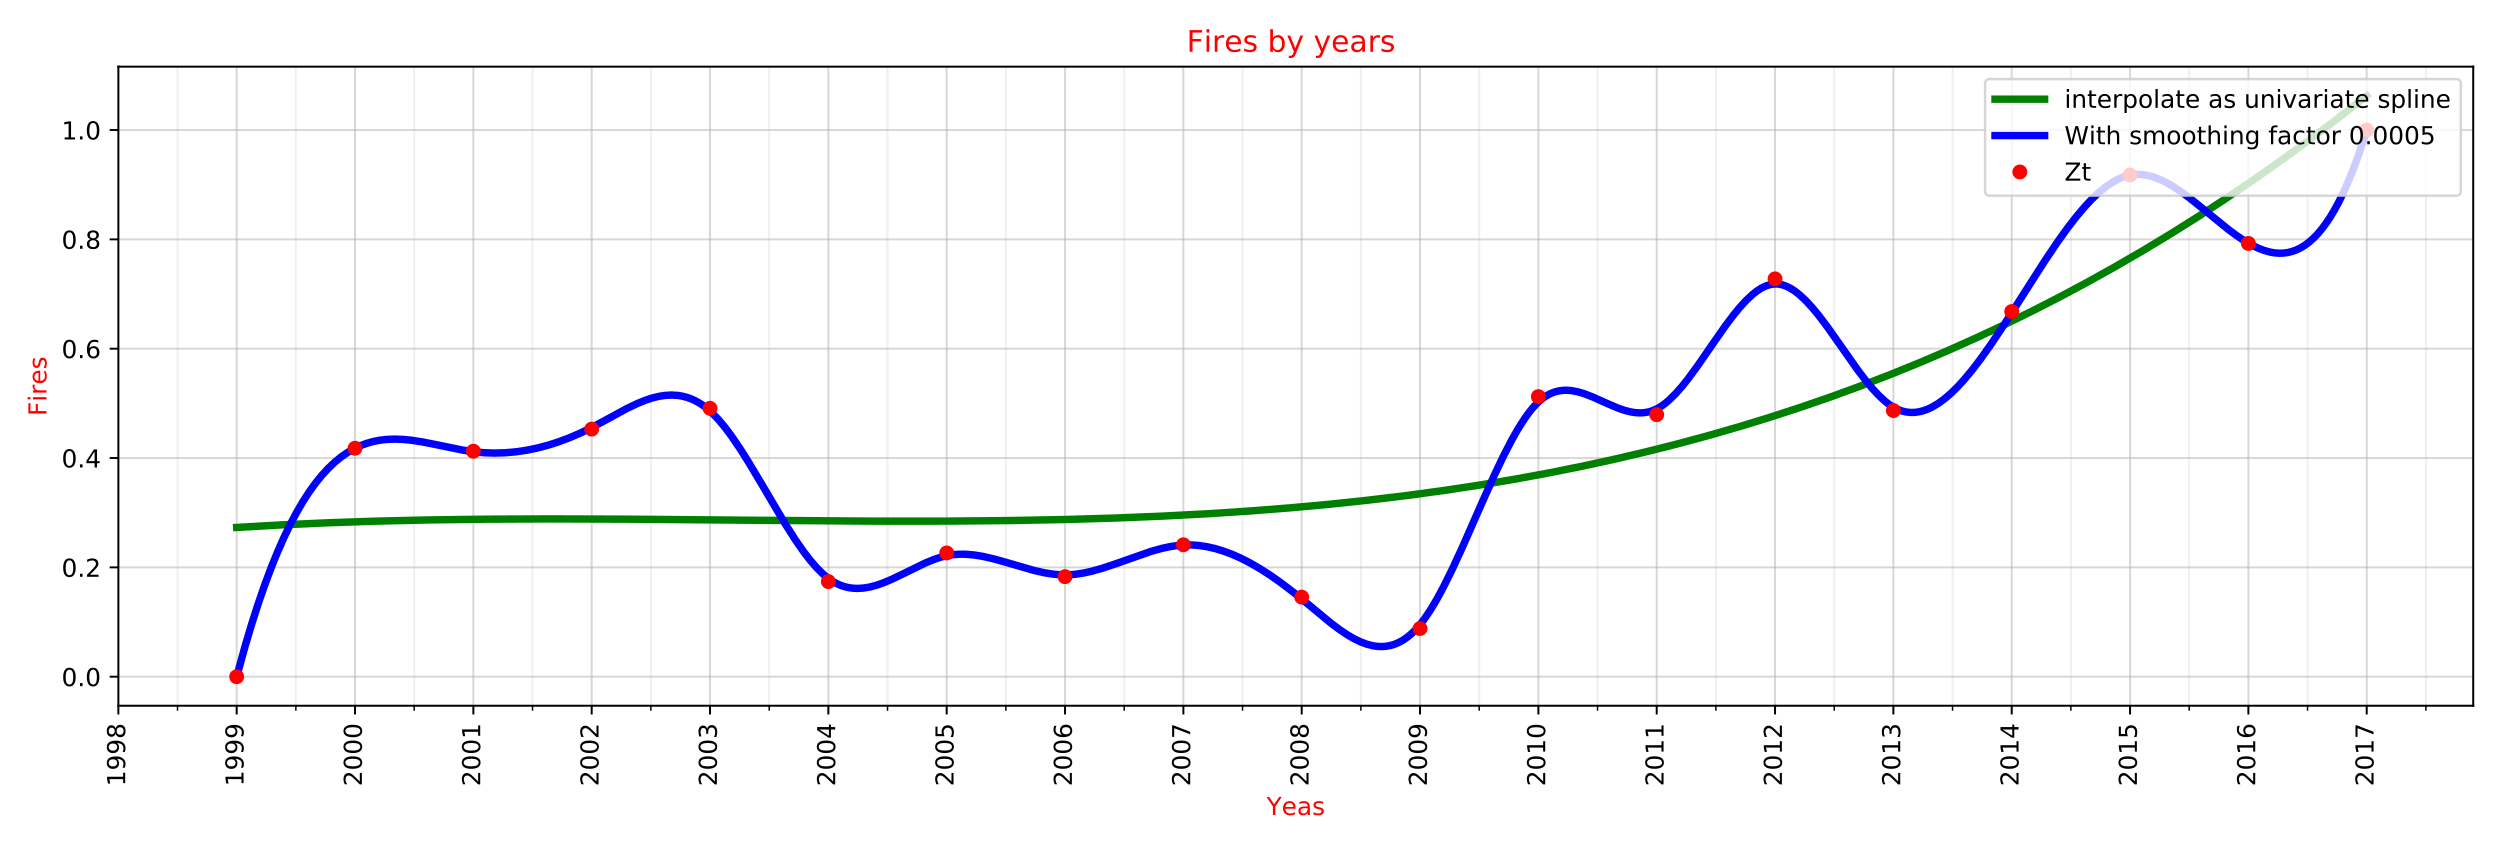 <?xml version="1.0" encoding="utf-8" standalone="no"?>
<!DOCTYPE svg PUBLIC "-//W3C//DTD SVG 1.1//EN"
  "http://www.w3.org/Graphics/SVG/1.1/DTD/svg11.dtd">
<!-- Created with matplotlib (https://matplotlib.org/) -->
<svg height="342pt" version="1.1" viewBox="0 0 1008 342" width="1008pt" xmlns="http://www.w3.org/2000/svg" xmlns:xlink="http://www.w3.org/1999/xlink">
 <defs>
  <style type="text/css">
*{stroke-linecap:butt;stroke-linejoin:round;white-space:pre;}
  </style>
 </defs>
 <g id="figure_1">
  <g id="patch_1">
   <path d="M 0 342 
L 1008 342 
L 1008 0 
L 0 0 
z
" style="fill:#ffffff;"/>
  </g>
  <g id="axes_1">
   <g id="patch_2">
    <path d="M 47.72 284.56 
L 997.2 284.56 
L 997.2 26.88 
L 47.72 26.88 
z
" style="fill:#ffffff;"/>
   </g>
   <g id="matplotlib.axis_1">
    <g id="xtick_1">
     <g id="line2d_1">
      <path clip-path="url(#p68dd4ffa00)" d="M 47.72 284.56 
L 47.72 26.88 
" style="fill:none;stroke:#b0b0b0;stroke-linecap:square;stroke-opacity:0.5;stroke-width:0.8;"/>
     </g>
     <g id="line2d_2">
      <defs>
       <path d="M 0 0 
L 0 3.5 
" id="m04470504ef" style="stroke:#000000;stroke-width:0.8;"/>
      </defs>
      <g>
       <use style="stroke:#000000;stroke-width:0.8;" x="47.72" xlink:href="#m04470504ef" y="284.56"/>
      </g>
     </g>
     <g id="text_1">
      <!-- 1998 -->
      <defs>
       <path d="M 12.406 8.297 
L 28.516 8.297 
L 28.516 63.922 
L 10.984 60.406 
L 10.984 69.391 
L 28.422 72.906 
L 38.281 72.906 
L 38.281 8.297 
L 54.391 8.297 
L 54.391 0 
L 12.406 0 
z
" id="DejaVuSans-49"/>
       <path d="M 10.984 1.516 
L 10.984 10.5 
Q 14.703 8.734 18.5 7.812 
Q 22.312 6.891 25.984 6.891 
Q 35.75 6.891 40.891 13.453 
Q 46.047 20.016 46.781 33.406 
Q 43.953 29.203 39.594 26.953 
Q 35.25 24.703 29.984 24.703 
Q 19.047 24.703 12.672 31.312 
Q 6.297 37.938 6.297 49.422 
Q 6.297 60.641 12.938 67.422 
Q 19.578 74.219 30.609 74.219 
Q 43.266 74.219 49.922 64.516 
Q 56.594 54.828 56.594 36.375 
Q 56.594 19.141 48.406 8.859 
Q 40.234 -1.422 26.422 -1.422 
Q 22.703 -1.422 18.891 -0.688 
Q 15.094 0.047 10.984 1.516 
z
M 30.609 32.422 
Q 37.25 32.422 41.125 36.953 
Q 45.016 41.5 45.016 49.422 
Q 45.016 57.281 41.125 61.844 
Q 37.25 66.406 30.609 66.406 
Q 23.969 66.406 20.094 61.844 
Q 16.219 57.281 16.219 49.422 
Q 16.219 41.5 20.094 36.953 
Q 23.969 32.422 30.609 32.422 
z
" id="DejaVuSans-57"/>
       <path d="M 31.781 34.625 
Q 24.75 34.625 20.719 30.859 
Q 16.703 27.094 16.703 20.516 
Q 16.703 13.922 20.719 10.156 
Q 24.75 6.391 31.781 6.391 
Q 38.812 6.391 42.859 10.172 
Q 46.922 13.969 46.922 20.516 
Q 46.922 27.094 42.891 30.859 
Q 38.875 34.625 31.781 34.625 
z
M 21.922 38.812 
Q 15.578 40.375 12.031 44.719 
Q 8.5 49.078 8.5 55.328 
Q 8.5 64.062 14.719 69.141 
Q 20.953 74.219 31.781 74.219 
Q 42.672 74.219 48.875 69.141 
Q 55.078 64.062 55.078 55.328 
Q 55.078 49.078 51.531 44.719 
Q 48 40.375 41.703 38.812 
Q 48.828 37.156 52.797 32.312 
Q 56.781 27.484 56.781 20.516 
Q 56.781 9.906 50.312 4.234 
Q 43.844 -1.422 31.781 -1.422 
Q 19.734 -1.422 13.25 4.234 
Q 6.781 9.906 6.781 20.516 
Q 6.781 27.484 10.781 32.312 
Q 14.797 37.156 21.922 38.812 
z
M 18.312 54.391 
Q 18.312 48.734 21.844 45.562 
Q 25.391 42.391 31.781 42.391 
Q 38.141 42.391 41.719 45.562 
Q 45.312 48.734 45.312 54.391 
Q 45.312 60.062 41.719 63.234 
Q 38.141 66.406 31.781 66.406 
Q 25.391 66.406 21.844 63.234 
Q 18.312 60.062 18.312 54.391 
z
" id="DejaVuSans-56"/>
      </defs>
      <g transform="translate(50.479 317.01)rotate(-90)scale(0.1 -0.1)">
       <use xlink:href="#DejaVuSans-49"/>
       <use x="63.623" xlink:href="#DejaVuSans-57"/>
       <use x="127.246" xlink:href="#DejaVuSans-57"/>
       <use x="190.869" xlink:href="#DejaVuSans-56"/>
      </g>
     </g>
    </g>
    <g id="xtick_2">
     <g id="line2d_3">
      <path clip-path="url(#p68dd4ffa00)" d="M 95.433 284.56 
L 95.433 26.88 
" style="fill:none;stroke:#b0b0b0;stroke-linecap:square;stroke-opacity:0.5;stroke-width:0.8;"/>
     </g>
     <g id="line2d_4">
      <g>
       <use style="stroke:#000000;stroke-width:0.8;" x="95.433" xlink:href="#m04470504ef" y="284.56"/>
      </g>
     </g>
     <g id="text_2">
      <!-- 1999 -->
      <g transform="translate(98.192 317.01)rotate(-90)scale(0.1 -0.1)">
       <use xlink:href="#DejaVuSans-49"/>
       <use x="63.623" xlink:href="#DejaVuSans-57"/>
       <use x="127.246" xlink:href="#DejaVuSans-57"/>
       <use x="190.869" xlink:href="#DejaVuSans-57"/>
      </g>
     </g>
    </g>
    <g id="xtick_3">
     <g id="line2d_5">
      <path clip-path="url(#p68dd4ffa00)" d="M 143.145 284.56 
L 143.145 26.88 
" style="fill:none;stroke:#b0b0b0;stroke-linecap:square;stroke-opacity:0.5;stroke-width:0.8;"/>
     </g>
     <g id="line2d_6">
      <g>
       <use style="stroke:#000000;stroke-width:0.8;" x="143.145" xlink:href="#m04470504ef" y="284.56"/>
      </g>
     </g>
     <g id="text_3">
      <!-- 2000 -->
      <defs>
       <path d="M 19.188 8.297 
L 53.609 8.297 
L 53.609 0 
L 7.328 0 
L 7.328 8.297 
Q 12.938 14.109 22.625 23.891 
Q 32.328 33.688 34.812 36.531 
Q 39.547 41.844 41.422 45.531 
Q 43.312 49.219 43.312 52.781 
Q 43.312 58.594 39.234 62.25 
Q 35.156 65.922 28.609 65.922 
Q 23.969 65.922 18.812 64.312 
Q 13.672 62.703 7.812 59.422 
L 7.812 69.391 
Q 13.766 71.781 18.938 73 
Q 24.125 74.219 28.422 74.219 
Q 39.75 74.219 46.484 68.547 
Q 53.219 62.891 53.219 53.422 
Q 53.219 48.922 51.531 44.891 
Q 49.859 40.875 45.406 35.406 
Q 44.188 33.984 37.641 27.219 
Q 31.109 20.453 19.188 8.297 
z
" id="DejaVuSans-50"/>
       <path d="M 31.781 66.406 
Q 24.172 66.406 20.328 58.906 
Q 16.5 51.422 16.5 36.375 
Q 16.5 21.391 20.328 13.891 
Q 24.172 6.391 31.781 6.391 
Q 39.453 6.391 43.281 13.891 
Q 47.125 21.391 47.125 36.375 
Q 47.125 51.422 43.281 58.906 
Q 39.453 66.406 31.781 66.406 
z
M 31.781 74.219 
Q 44.047 74.219 50.516 64.516 
Q 56.984 54.828 56.984 36.375 
Q 56.984 17.969 50.516 8.266 
Q 44.047 -1.422 31.781 -1.422 
Q 19.531 -1.422 13.062 8.266 
Q 6.594 17.969 6.594 36.375 
Q 6.594 54.828 13.062 64.516 
Q 19.531 74.219 31.781 74.219 
z
" id="DejaVuSans-48"/>
      </defs>
      <g transform="translate(145.905 317.01)rotate(-90)scale(0.1 -0.1)">
       <use xlink:href="#DejaVuSans-50"/>
       <use x="63.623" xlink:href="#DejaVuSans-48"/>
       <use x="127.246" xlink:href="#DejaVuSans-48"/>
       <use x="190.869" xlink:href="#DejaVuSans-48"/>
      </g>
     </g>
    </g>
    <g id="xtick_4">
     <g id="line2d_7">
      <path clip-path="url(#p68dd4ffa00)" d="M 190.858 284.56 
L 190.858 26.88 
" style="fill:none;stroke:#b0b0b0;stroke-linecap:square;stroke-opacity:0.5;stroke-width:0.8;"/>
     </g>
     <g id="line2d_8">
      <g>
       <use style="stroke:#000000;stroke-width:0.8;" x="190.858" xlink:href="#m04470504ef" y="284.56"/>
      </g>
     </g>
     <g id="text_4">
      <!-- 2001 -->
      <g transform="translate(193.617 317.01)rotate(-90)scale(0.1 -0.1)">
       <use xlink:href="#DejaVuSans-50"/>
       <use x="63.623" xlink:href="#DejaVuSans-48"/>
       <use x="127.246" xlink:href="#DejaVuSans-48"/>
       <use x="190.869" xlink:href="#DejaVuSans-49"/>
      </g>
     </g>
    </g>
    <g id="xtick_5">
     <g id="line2d_9">
      <path clip-path="url(#p68dd4ffa00)" d="M 238.57 284.56 
L 238.57 26.88 
" style="fill:none;stroke:#b0b0b0;stroke-linecap:square;stroke-opacity:0.5;stroke-width:0.8;"/>
     </g>
     <g id="line2d_10">
      <g>
       <use style="stroke:#000000;stroke-width:0.8;" x="238.57" xlink:href="#m04470504ef" y="284.56"/>
      </g>
     </g>
     <g id="text_5">
      <!-- 2002 -->
      <g transform="translate(241.33 317.01)rotate(-90)scale(0.1 -0.1)">
       <use xlink:href="#DejaVuSans-50"/>
       <use x="63.623" xlink:href="#DejaVuSans-48"/>
       <use x="127.246" xlink:href="#DejaVuSans-48"/>
       <use x="190.869" xlink:href="#DejaVuSans-50"/>
      </g>
     </g>
    </g>
    <g id="xtick_6">
     <g id="line2d_11">
      <path clip-path="url(#p68dd4ffa00)" d="M 286.283 284.56 
L 286.283 26.88 
" style="fill:none;stroke:#b0b0b0;stroke-linecap:square;stroke-opacity:0.5;stroke-width:0.8;"/>
     </g>
     <g id="line2d_12">
      <g>
       <use style="stroke:#000000;stroke-width:0.8;" x="286.283" xlink:href="#m04470504ef" y="284.56"/>
      </g>
     </g>
     <g id="text_6">
      <!-- 2003 -->
      <defs>
       <path d="M 40.578 39.312 
Q 47.656 37.797 51.625 33 
Q 55.609 28.219 55.609 21.188 
Q 55.609 10.406 48.188 4.484 
Q 40.766 -1.422 27.094 -1.422 
Q 22.516 -1.422 17.656 -0.516 
Q 12.797 0.391 7.625 2.203 
L 7.625 11.719 
Q 11.719 9.328 16.594 8.109 
Q 21.484 6.891 26.812 6.891 
Q 36.078 6.891 40.938 10.547 
Q 45.797 14.203 45.797 21.188 
Q 45.797 27.641 41.281 31.266 
Q 36.766 34.906 28.719 34.906 
L 20.219 34.906 
L 20.219 43.016 
L 29.109 43.016 
Q 36.375 43.016 40.234 45.922 
Q 44.094 48.828 44.094 54.297 
Q 44.094 59.906 40.109 62.906 
Q 36.141 65.922 28.719 65.922 
Q 24.656 65.922 20.016 65.031 
Q 15.375 64.156 9.812 62.312 
L 9.812 71.094 
Q 15.438 72.656 20.344 73.438 
Q 25.25 74.219 29.594 74.219 
Q 40.828 74.219 47.359 69.109 
Q 53.906 64.016 53.906 55.328 
Q 53.906 49.266 50.438 45.094 
Q 46.969 40.922 40.578 39.312 
z
" id="DejaVuSans-51"/>
      </defs>
      <g transform="translate(289.042 317.01)rotate(-90)scale(0.1 -0.1)">
       <use xlink:href="#DejaVuSans-50"/>
       <use x="63.623" xlink:href="#DejaVuSans-48"/>
       <use x="127.246" xlink:href="#DejaVuSans-48"/>
       <use x="190.869" xlink:href="#DejaVuSans-51"/>
      </g>
     </g>
    </g>
    <g id="xtick_7">
     <g id="line2d_13">
      <path clip-path="url(#p68dd4ffa00)" d="M 333.995 284.56 
L 333.995 26.88 
" style="fill:none;stroke:#b0b0b0;stroke-linecap:square;stroke-opacity:0.5;stroke-width:0.8;"/>
     </g>
     <g id="line2d_14">
      <g>
       <use style="stroke:#000000;stroke-width:0.8;" x="333.995" xlink:href="#m04470504ef" y="284.56"/>
      </g>
     </g>
     <g id="text_7">
      <!-- 2004 -->
      <defs>
       <path d="M 37.797 64.312 
L 12.891 25.391 
L 37.797 25.391 
z
M 35.203 72.906 
L 47.609 72.906 
L 47.609 25.391 
L 58.016 25.391 
L 58.016 17.188 
L 47.609 17.188 
L 47.609 0 
L 37.797 0 
L 37.797 17.188 
L 4.891 17.188 
L 4.891 26.703 
z
" id="DejaVuSans-52"/>
      </defs>
      <g transform="translate(336.755 317.01)rotate(-90)scale(0.1 -0.1)">
       <use xlink:href="#DejaVuSans-50"/>
       <use x="63.623" xlink:href="#DejaVuSans-48"/>
       <use x="127.246" xlink:href="#DejaVuSans-48"/>
       <use x="190.869" xlink:href="#DejaVuSans-52"/>
      </g>
     </g>
    </g>
    <g id="xtick_8">
     <g id="line2d_15">
      <path clip-path="url(#p68dd4ffa00)" d="M 381.708 284.56 
L 381.708 26.88 
" style="fill:none;stroke:#b0b0b0;stroke-linecap:square;stroke-opacity:0.5;stroke-width:0.8;"/>
     </g>
     <g id="line2d_16">
      <g>
       <use style="stroke:#000000;stroke-width:0.8;" x="381.708" xlink:href="#m04470504ef" y="284.56"/>
      </g>
     </g>
     <g id="text_8">
      <!-- 2005 -->
      <defs>
       <path d="M 10.797 72.906 
L 49.516 72.906 
L 49.516 64.594 
L 19.828 64.594 
L 19.828 46.734 
Q 21.969 47.469 24.109 47.828 
Q 26.266 48.188 28.422 48.188 
Q 40.625 48.188 47.75 41.5 
Q 54.891 34.812 54.891 23.391 
Q 54.891 11.625 47.562 5.094 
Q 40.234 -1.422 26.906 -1.422 
Q 22.312 -1.422 17.547 -0.641 
Q 12.797 0.141 7.719 1.703 
L 7.719 11.625 
Q 12.109 9.234 16.797 8.062 
Q 21.484 6.891 26.703 6.891 
Q 35.156 6.891 40.078 11.328 
Q 45.016 15.766 45.016 23.391 
Q 45.016 31 40.078 35.438 
Q 35.156 39.891 26.703 39.891 
Q 22.75 39.891 18.812 39.016 
Q 14.891 38.141 10.797 36.281 
z
" id="DejaVuSans-53"/>
      </defs>
      <g transform="translate(384.467 317.01)rotate(-90)scale(0.1 -0.1)">
       <use xlink:href="#DejaVuSans-50"/>
       <use x="63.623" xlink:href="#DejaVuSans-48"/>
       <use x="127.246" xlink:href="#DejaVuSans-48"/>
       <use x="190.869" xlink:href="#DejaVuSans-53"/>
      </g>
     </g>
    </g>
    <g id="xtick_9">
     <g id="line2d_17">
      <path clip-path="url(#p68dd4ffa00)" d="M 429.421 284.56 
L 429.421 26.88 
" style="fill:none;stroke:#b0b0b0;stroke-linecap:square;stroke-opacity:0.5;stroke-width:0.8;"/>
     </g>
     <g id="line2d_18">
      <g>
       <use style="stroke:#000000;stroke-width:0.8;" x="429.421" xlink:href="#m04470504ef" y="284.56"/>
      </g>
     </g>
     <g id="text_9">
      <!-- 2006 -->
      <defs>
       <path d="M 33.016 40.375 
Q 26.375 40.375 22.484 35.828 
Q 18.609 31.297 18.609 23.391 
Q 18.609 15.531 22.484 10.953 
Q 26.375 6.391 33.016 6.391 
Q 39.656 6.391 43.531 10.953 
Q 47.406 15.531 47.406 23.391 
Q 47.406 31.297 43.531 35.828 
Q 39.656 40.375 33.016 40.375 
z
M 52.594 71.297 
L 52.594 62.312 
Q 48.875 64.062 45.094 64.984 
Q 41.312 65.922 37.594 65.922 
Q 27.828 65.922 22.672 59.328 
Q 17.531 52.734 16.797 39.406 
Q 19.672 43.656 24.016 45.922 
Q 28.375 48.188 33.594 48.188 
Q 44.578 48.188 50.953 41.516 
Q 57.328 34.859 57.328 23.391 
Q 57.328 12.156 50.688 5.359 
Q 44.047 -1.422 33.016 -1.422 
Q 20.359 -1.422 13.672 8.266 
Q 6.984 17.969 6.984 36.375 
Q 6.984 53.656 15.188 63.938 
Q 23.391 74.219 37.203 74.219 
Q 40.922 74.219 44.703 73.484 
Q 48.484 72.75 52.594 71.297 
z
" id="DejaVuSans-54"/>
      </defs>
      <g transform="translate(432.18 317.01)rotate(-90)scale(0.1 -0.1)">
       <use xlink:href="#DejaVuSans-50"/>
       <use x="63.623" xlink:href="#DejaVuSans-48"/>
       <use x="127.246" xlink:href="#DejaVuSans-48"/>
       <use x="190.869" xlink:href="#DejaVuSans-54"/>
      </g>
     </g>
    </g>
    <g id="xtick_10">
     <g id="line2d_19">
      <path clip-path="url(#p68dd4ffa00)" d="M 477.133 284.56 
L 477.133 26.88 
" style="fill:none;stroke:#b0b0b0;stroke-linecap:square;stroke-opacity:0.5;stroke-width:0.8;"/>
     </g>
     <g id="line2d_20">
      <g>
       <use style="stroke:#000000;stroke-width:0.8;" x="477.133" xlink:href="#m04470504ef" y="284.56"/>
      </g>
     </g>
     <g id="text_10">
      <!-- 2007 -->
      <defs>
       <path d="M 8.203 72.906 
L 55.078 72.906 
L 55.078 68.703 
L 28.609 0 
L 18.312 0 
L 43.219 64.594 
L 8.203 64.594 
z
" id="DejaVuSans-55"/>
      </defs>
      <g transform="translate(479.892 317.01)rotate(-90)scale(0.1 -0.1)">
       <use xlink:href="#DejaVuSans-50"/>
       <use x="63.623" xlink:href="#DejaVuSans-48"/>
       <use x="127.246" xlink:href="#DejaVuSans-48"/>
       <use x="190.869" xlink:href="#DejaVuSans-55"/>
      </g>
     </g>
    </g>
    <g id="xtick_11">
     <g id="line2d_21">
      <path clip-path="url(#p68dd4ffa00)" d="M 524.846 284.56 
L 524.846 26.88 
" style="fill:none;stroke:#b0b0b0;stroke-linecap:square;stroke-opacity:0.5;stroke-width:0.8;"/>
     </g>
     <g id="line2d_22">
      <g>
       <use style="stroke:#000000;stroke-width:0.8;" x="524.846" xlink:href="#m04470504ef" y="284.56"/>
      </g>
     </g>
     <g id="text_11">
      <!-- 2008 -->
      <g transform="translate(527.605 317.01)rotate(-90)scale(0.1 -0.1)">
       <use xlink:href="#DejaVuSans-50"/>
       <use x="63.623" xlink:href="#DejaVuSans-48"/>
       <use x="127.246" xlink:href="#DejaVuSans-48"/>
       <use x="190.869" xlink:href="#DejaVuSans-56"/>
      </g>
     </g>
    </g>
    <g id="xtick_12">
     <g id="line2d_23">
      <path clip-path="url(#p68dd4ffa00)" d="M 572.558 284.56 
L 572.558 26.88 
" style="fill:none;stroke:#b0b0b0;stroke-linecap:square;stroke-opacity:0.5;stroke-width:0.8;"/>
     </g>
     <g id="line2d_24">
      <g>
       <use style="stroke:#000000;stroke-width:0.8;" x="572.558" xlink:href="#m04470504ef" y="284.56"/>
      </g>
     </g>
     <g id="text_12">
      <!-- 2009 -->
      <g transform="translate(575.318 317.01)rotate(-90)scale(0.1 -0.1)">
       <use xlink:href="#DejaVuSans-50"/>
       <use x="63.623" xlink:href="#DejaVuSans-48"/>
       <use x="127.246" xlink:href="#DejaVuSans-48"/>
       <use x="190.869" xlink:href="#DejaVuSans-57"/>
      </g>
     </g>
    </g>
    <g id="xtick_13">
     <g id="line2d_25">
      <path clip-path="url(#p68dd4ffa00)" d="M 620.271 284.56 
L 620.271 26.88 
" style="fill:none;stroke:#b0b0b0;stroke-linecap:square;stroke-opacity:0.5;stroke-width:0.8;"/>
     </g>
     <g id="line2d_26">
      <g>
       <use style="stroke:#000000;stroke-width:0.8;" x="620.271" xlink:href="#m04470504ef" y="284.56"/>
      </g>
     </g>
     <g id="text_13">
      <!-- 2010 -->
      <g transform="translate(623.03 317.01)rotate(-90)scale(0.1 -0.1)">
       <use xlink:href="#DejaVuSans-50"/>
       <use x="63.623" xlink:href="#DejaVuSans-48"/>
       <use x="127.246" xlink:href="#DejaVuSans-49"/>
       <use x="190.869" xlink:href="#DejaVuSans-48"/>
      </g>
     </g>
    </g>
    <g id="xtick_14">
     <g id="line2d_27">
      <path clip-path="url(#p68dd4ffa00)" d="M 667.983 284.56 
L 667.983 26.88 
" style="fill:none;stroke:#b0b0b0;stroke-linecap:square;stroke-opacity:0.5;stroke-width:0.8;"/>
     </g>
     <g id="line2d_28">
      <g>
       <use style="stroke:#000000;stroke-width:0.8;" x="667.983" xlink:href="#m04470504ef" y="284.56"/>
      </g>
     </g>
     <g id="text_14">
      <!-- 2011 -->
      <g transform="translate(670.743 317.01)rotate(-90)scale(0.1 -0.1)">
       <use xlink:href="#DejaVuSans-50"/>
       <use x="63.623" xlink:href="#DejaVuSans-48"/>
       <use x="127.246" xlink:href="#DejaVuSans-49"/>
       <use x="190.869" xlink:href="#DejaVuSans-49"/>
      </g>
     </g>
    </g>
    <g id="xtick_15">
     <g id="line2d_29">
      <path clip-path="url(#p68dd4ffa00)" d="M 715.696 284.56 
L 715.696 26.88 
" style="fill:none;stroke:#b0b0b0;stroke-linecap:square;stroke-opacity:0.5;stroke-width:0.8;"/>
     </g>
     <g id="line2d_30">
      <g>
       <use style="stroke:#000000;stroke-width:0.8;" x="715.696" xlink:href="#m04470504ef" y="284.56"/>
      </g>
     </g>
     <g id="text_15">
      <!-- 2012 -->
      <g transform="translate(718.455 317.01)rotate(-90)scale(0.1 -0.1)">
       <use xlink:href="#DejaVuSans-50"/>
       <use x="63.623" xlink:href="#DejaVuSans-48"/>
       <use x="127.246" xlink:href="#DejaVuSans-49"/>
       <use x="190.869" xlink:href="#DejaVuSans-50"/>
      </g>
     </g>
    </g>
    <g id="xtick_16">
     <g id="line2d_31">
      <path clip-path="url(#p68dd4ffa00)" d="M 763.408 284.56 
L 763.408 26.88 
" style="fill:none;stroke:#b0b0b0;stroke-linecap:square;stroke-opacity:0.5;stroke-width:0.8;"/>
     </g>
     <g id="line2d_32">
      <g>
       <use style="stroke:#000000;stroke-width:0.8;" x="763.408" xlink:href="#m04470504ef" y="284.56"/>
      </g>
     </g>
     <g id="text_16">
      <!-- 2013 -->
      <g transform="translate(766.168 317.01)rotate(-90)scale(0.1 -0.1)">
       <use xlink:href="#DejaVuSans-50"/>
       <use x="63.623" xlink:href="#DejaVuSans-48"/>
       <use x="127.246" xlink:href="#DejaVuSans-49"/>
       <use x="190.869" xlink:href="#DejaVuSans-51"/>
      </g>
     </g>
    </g>
    <g id="xtick_17">
     <g id="line2d_33">
      <path clip-path="url(#p68dd4ffa00)" d="M 811.121 284.56 
L 811.121 26.88 
" style="fill:none;stroke:#b0b0b0;stroke-linecap:square;stroke-opacity:0.5;stroke-width:0.8;"/>
     </g>
     <g id="line2d_34">
      <g>
       <use style="stroke:#000000;stroke-width:0.8;" x="811.121" xlink:href="#m04470504ef" y="284.56"/>
      </g>
     </g>
     <g id="text_17">
      <!-- 2014 -->
      <g transform="translate(813.88 317.01)rotate(-90)scale(0.1 -0.1)">
       <use xlink:href="#DejaVuSans-50"/>
       <use x="63.623" xlink:href="#DejaVuSans-48"/>
       <use x="127.246" xlink:href="#DejaVuSans-49"/>
       <use x="190.869" xlink:href="#DejaVuSans-52"/>
      </g>
     </g>
    </g>
    <g id="xtick_18">
     <g id="line2d_35">
      <path clip-path="url(#p68dd4ffa00)" d="M 858.834 284.56 
L 858.834 26.88 
" style="fill:none;stroke:#b0b0b0;stroke-linecap:square;stroke-opacity:0.5;stroke-width:0.8;"/>
     </g>
     <g id="line2d_36">
      <g>
       <use style="stroke:#000000;stroke-width:0.8;" x="858.834" xlink:href="#m04470504ef" y="284.56"/>
      </g>
     </g>
     <g id="text_18">
      <!-- 2015 -->
      <g transform="translate(861.593 317.01)rotate(-90)scale(0.1 -0.1)">
       <use xlink:href="#DejaVuSans-50"/>
       <use x="63.623" xlink:href="#DejaVuSans-48"/>
       <use x="127.246" xlink:href="#DejaVuSans-49"/>
       <use x="190.869" xlink:href="#DejaVuSans-53"/>
      </g>
     </g>
    </g>
    <g id="xtick_19">
     <g id="line2d_37">
      <path clip-path="url(#p68dd4ffa00)" d="M 906.546 284.56 
L 906.546 26.88 
" style="fill:none;stroke:#b0b0b0;stroke-linecap:square;stroke-opacity:0.5;stroke-width:0.8;"/>
     </g>
     <g id="line2d_38">
      <g>
       <use style="stroke:#000000;stroke-width:0.8;" x="906.546" xlink:href="#m04470504ef" y="284.56"/>
      </g>
     </g>
     <g id="text_19">
      <!-- 2016 -->
      <g transform="translate(909.306 317.01)rotate(-90)scale(0.1 -0.1)">
       <use xlink:href="#DejaVuSans-50"/>
       <use x="63.623" xlink:href="#DejaVuSans-48"/>
       <use x="127.246" xlink:href="#DejaVuSans-49"/>
       <use x="190.869" xlink:href="#DejaVuSans-54"/>
      </g>
     </g>
    </g>
    <g id="xtick_20">
     <g id="line2d_39">
      <path clip-path="url(#p68dd4ffa00)" d="M 954.259 284.56 
L 954.259 26.88 
" style="fill:none;stroke:#b0b0b0;stroke-linecap:square;stroke-opacity:0.5;stroke-width:0.8;"/>
     </g>
     <g id="line2d_40">
      <g>
       <use style="stroke:#000000;stroke-width:0.8;" x="954.259" xlink:href="#m04470504ef" y="284.56"/>
      </g>
     </g>
     <g id="text_20">
      <!-- 2017 -->
      <g transform="translate(957.018 317.01)rotate(-90)scale(0.1 -0.1)">
       <use xlink:href="#DejaVuSans-50"/>
       <use x="63.623" xlink:href="#DejaVuSans-48"/>
       <use x="127.246" xlink:href="#DejaVuSans-49"/>
       <use x="190.869" xlink:href="#DejaVuSans-55"/>
      </g>
     </g>
    </g>
    <g id="xtick_21">
     <g id="line2d_41">
      <path clip-path="url(#p68dd4ffa00)" d="M 71.576 284.56 
L 71.576 26.88 
" style="fill:none;stroke:#b0b0b0;stroke-linecap:square;stroke-opacity:0.2;stroke-width:0.8;"/>
     </g>
     <g id="line2d_42">
      <defs>
       <path d="M 0 0 
L 0 2 
" id="mbd6b77cdf8" style="stroke:#000000;stroke-width:0.6;"/>
      </defs>
      <g>
       <use style="stroke:#000000;stroke-width:0.6;" x="71.576" xlink:href="#mbd6b77cdf8" y="284.56"/>
      </g>
     </g>
    </g>
    <g id="xtick_22">
     <g id="line2d_43">
      <path clip-path="url(#p68dd4ffa00)" d="M 119.289 284.56 
L 119.289 26.88 
" style="fill:none;stroke:#b0b0b0;stroke-linecap:square;stroke-opacity:0.2;stroke-width:0.8;"/>
     </g>
     <g id="line2d_44">
      <g>
       <use style="stroke:#000000;stroke-width:0.6;" x="119.289" xlink:href="#mbd6b77cdf8" y="284.56"/>
      </g>
     </g>
    </g>
    <g id="xtick_23">
     <g id="line2d_45">
      <path clip-path="url(#p68dd4ffa00)" d="M 167.001 284.56 
L 167.001 26.88 
" style="fill:none;stroke:#b0b0b0;stroke-linecap:square;stroke-opacity:0.2;stroke-width:0.8;"/>
     </g>
     <g id="line2d_46">
      <g>
       <use style="stroke:#000000;stroke-width:0.6;" x="167.001" xlink:href="#mbd6b77cdf8" y="284.56"/>
      </g>
     </g>
    </g>
    <g id="xtick_24">
     <g id="line2d_47">
      <path clip-path="url(#p68dd4ffa00)" d="M 214.714 284.56 
L 214.714 26.88 
" style="fill:none;stroke:#b0b0b0;stroke-linecap:square;stroke-opacity:0.2;stroke-width:0.8;"/>
     </g>
     <g id="line2d_48">
      <g>
       <use style="stroke:#000000;stroke-width:0.6;" x="214.714" xlink:href="#mbd6b77cdf8" y="284.56"/>
      </g>
     </g>
    </g>
    <g id="xtick_25">
     <g id="line2d_49">
      <path clip-path="url(#p68dd4ffa00)" d="M 262.427 284.56 
L 262.427 26.88 
" style="fill:none;stroke:#b0b0b0;stroke-linecap:square;stroke-opacity:0.2;stroke-width:0.8;"/>
     </g>
     <g id="line2d_50">
      <g>
       <use style="stroke:#000000;stroke-width:0.6;" x="262.427" xlink:href="#mbd6b77cdf8" y="284.56"/>
      </g>
     </g>
    </g>
    <g id="xtick_26">
     <g id="line2d_51">
      <path clip-path="url(#p68dd4ffa00)" d="M 310.139 284.56 
L 310.139 26.88 
" style="fill:none;stroke:#b0b0b0;stroke-linecap:square;stroke-opacity:0.2;stroke-width:0.8;"/>
     </g>
     <g id="line2d_52">
      <g>
       <use style="stroke:#000000;stroke-width:0.6;" x="310.139" xlink:href="#mbd6b77cdf8" y="284.56"/>
      </g>
     </g>
    </g>
    <g id="xtick_27">
     <g id="line2d_53">
      <path clip-path="url(#p68dd4ffa00)" d="M 357.852 284.56 
L 357.852 26.88 
" style="fill:none;stroke:#b0b0b0;stroke-linecap:square;stroke-opacity:0.2;stroke-width:0.8;"/>
     </g>
     <g id="line2d_54">
      <g>
       <use style="stroke:#000000;stroke-width:0.6;" x="357.852" xlink:href="#mbd6b77cdf8" y="284.56"/>
      </g>
     </g>
    </g>
    <g id="xtick_28">
     <g id="line2d_55">
      <path clip-path="url(#p68dd4ffa00)" d="M 405.564 284.56 
L 405.564 26.88 
" style="fill:none;stroke:#b0b0b0;stroke-linecap:square;stroke-opacity:0.2;stroke-width:0.8;"/>
     </g>
     <g id="line2d_56">
      <g>
       <use style="stroke:#000000;stroke-width:0.6;" x="405.564" xlink:href="#mbd6b77cdf8" y="284.56"/>
      </g>
     </g>
    </g>
    <g id="xtick_29">
     <g id="line2d_57">
      <path clip-path="url(#p68dd4ffa00)" d="M 453.277 284.56 
L 453.277 26.88 
" style="fill:none;stroke:#b0b0b0;stroke-linecap:square;stroke-opacity:0.2;stroke-width:0.8;"/>
     </g>
     <g id="line2d_58">
      <g>
       <use style="stroke:#000000;stroke-width:0.6;" x="453.277" xlink:href="#mbd6b77cdf8" y="284.56"/>
      </g>
     </g>
    </g>
    <g id="xtick_30">
     <g id="line2d_59">
      <path clip-path="url(#p68dd4ffa00)" d="M 500.989 284.56 
L 500.989 26.88 
" style="fill:none;stroke:#b0b0b0;stroke-linecap:square;stroke-opacity:0.2;stroke-width:0.8;"/>
     </g>
     <g id="line2d_60">
      <g>
       <use style="stroke:#000000;stroke-width:0.6;" x="500.989" xlink:href="#mbd6b77cdf8" y="284.56"/>
      </g>
     </g>
    </g>
    <g id="xtick_31">
     <g id="line2d_61">
      <path clip-path="url(#p68dd4ffa00)" d="M 548.702 284.56 
L 548.702 26.88 
" style="fill:none;stroke:#b0b0b0;stroke-linecap:square;stroke-opacity:0.2;stroke-width:0.8;"/>
     </g>
     <g id="line2d_62">
      <g>
       <use style="stroke:#000000;stroke-width:0.6;" x="548.702" xlink:href="#mbd6b77cdf8" y="284.56"/>
      </g>
     </g>
    </g>
    <g id="xtick_32">
     <g id="line2d_63">
      <path clip-path="url(#p68dd4ffa00)" d="M 596.414 284.56 
L 596.414 26.88 
" style="fill:none;stroke:#b0b0b0;stroke-linecap:square;stroke-opacity:0.2;stroke-width:0.8;"/>
     </g>
     <g id="line2d_64">
      <g>
       <use style="stroke:#000000;stroke-width:0.6;" x="596.414" xlink:href="#mbd6b77cdf8" y="284.56"/>
      </g>
     </g>
    </g>
    <g id="xtick_33">
     <g id="line2d_65">
      <path clip-path="url(#p68dd4ffa00)" d="M 644.127 284.56 
L 644.127 26.88 
" style="fill:none;stroke:#b0b0b0;stroke-linecap:square;stroke-opacity:0.2;stroke-width:0.8;"/>
     </g>
     <g id="line2d_66">
      <g>
       <use style="stroke:#000000;stroke-width:0.6;" x="644.127" xlink:href="#mbd6b77cdf8" y="284.56"/>
      </g>
     </g>
    </g>
    <g id="xtick_34">
     <g id="line2d_67">
      <path clip-path="url(#p68dd4ffa00)" d="M 691.84 284.56 
L 691.84 26.88 
" style="fill:none;stroke:#b0b0b0;stroke-linecap:square;stroke-opacity:0.2;stroke-width:0.8;"/>
     </g>
     <g id="line2d_68">
      <g>
       <use style="stroke:#000000;stroke-width:0.6;" x="691.84" xlink:href="#mbd6b77cdf8" y="284.56"/>
      </g>
     </g>
    </g>
    <g id="xtick_35">
     <g id="line2d_69">
      <path clip-path="url(#p68dd4ffa00)" d="M 739.552 284.56 
L 739.552 26.88 
" style="fill:none;stroke:#b0b0b0;stroke-linecap:square;stroke-opacity:0.2;stroke-width:0.8;"/>
     </g>
     <g id="line2d_70">
      <g>
       <use style="stroke:#000000;stroke-width:0.6;" x="739.552" xlink:href="#mbd6b77cdf8" y="284.56"/>
      </g>
     </g>
    </g>
    <g id="xtick_36">
     <g id="line2d_71">
      <path clip-path="url(#p68dd4ffa00)" d="M 787.265 284.56 
L 787.265 26.88 
" style="fill:none;stroke:#b0b0b0;stroke-linecap:square;stroke-opacity:0.2;stroke-width:0.8;"/>
     </g>
     <g id="line2d_72">
      <g>
       <use style="stroke:#000000;stroke-width:0.6;" x="787.265" xlink:href="#mbd6b77cdf8" y="284.56"/>
      </g>
     </g>
    </g>
    <g id="xtick_37">
     <g id="line2d_73">
      <path clip-path="url(#p68dd4ffa00)" d="M 834.977 284.56 
L 834.977 26.88 
" style="fill:none;stroke:#b0b0b0;stroke-linecap:square;stroke-opacity:0.2;stroke-width:0.8;"/>
     </g>
     <g id="line2d_74">
      <g>
       <use style="stroke:#000000;stroke-width:0.6;" x="834.977" xlink:href="#mbd6b77cdf8" y="284.56"/>
      </g>
     </g>
    </g>
    <g id="xtick_38">
     <g id="line2d_75">
      <path clip-path="url(#p68dd4ffa00)" d="M 882.69 284.56 
L 882.69 26.88 
" style="fill:none;stroke:#b0b0b0;stroke-linecap:square;stroke-opacity:0.2;stroke-width:0.8;"/>
     </g>
     <g id="line2d_76">
      <g>
       <use style="stroke:#000000;stroke-width:0.6;" x="882.69" xlink:href="#mbd6b77cdf8" y="284.56"/>
      </g>
     </g>
    </g>
    <g id="xtick_39">
     <g id="line2d_77">
      <path clip-path="url(#p68dd4ffa00)" d="M 930.402 284.56 
L 930.402 26.88 
" style="fill:none;stroke:#b0b0b0;stroke-linecap:square;stroke-opacity:0.2;stroke-width:0.8;"/>
     </g>
     <g id="line2d_78">
      <g>
       <use style="stroke:#000000;stroke-width:0.6;" x="930.402" xlink:href="#mbd6b77cdf8" y="284.56"/>
      </g>
     </g>
    </g>
    <g id="xtick_40">
     <g id="line2d_79">
      <path clip-path="url(#p68dd4ffa00)" d="M 978.115 284.56 
L 978.115 26.88 
" style="fill:none;stroke:#b0b0b0;stroke-linecap:square;stroke-opacity:0.2;stroke-width:0.8;"/>
     </g>
     <g id="line2d_80">
      <g>
       <use style="stroke:#000000;stroke-width:0.6;" x="978.115" xlink:href="#mbd6b77cdf8" y="284.56"/>
      </g>
     </g>
    </g>
    <g id="text_21">
     <!-- Yeas -->
     <defs>
      <path d="M -0.203 72.906 
L 10.406 72.906 
L 30.609 42.922 
L 50.688 72.906 
L 61.281 72.906 
L 35.5 34.719 
L 35.5 0 
L 25.594 0 
L 25.594 34.719 
z
" id="DejaVuSans-89"/>
      <path d="M 56.203 29.594 
L 56.203 25.203 
L 14.891 25.203 
Q 15.484 15.922 20.484 11.062 
Q 25.484 6.203 34.422 6.203 
Q 39.594 6.203 44.453 7.469 
Q 49.312 8.734 54.109 11.281 
L 54.109 2.781 
Q 49.266 0.734 44.188 -0.344 
Q 39.109 -1.422 33.891 -1.422 
Q 20.797 -1.422 13.156 6.188 
Q 5.516 13.812 5.516 26.812 
Q 5.516 40.234 12.766 48.109 
Q 20.016 56 32.328 56 
Q 43.359 56 49.781 48.891 
Q 56.203 41.797 56.203 29.594 
z
M 47.219 32.234 
Q 47.125 39.594 43.094 43.984 
Q 39.062 48.391 32.422 48.391 
Q 24.906 48.391 20.391 44.141 
Q 15.875 39.891 15.188 32.172 
z
" id="DejaVuSans-101"/>
      <path d="M 34.281 27.484 
Q 23.391 27.484 19.188 25 
Q 14.984 22.516 14.984 16.5 
Q 14.984 11.719 18.141 8.906 
Q 21.297 6.109 26.703 6.109 
Q 34.188 6.109 38.703 11.406 
Q 43.219 16.703 43.219 25.484 
L 43.219 27.484 
z
M 52.203 31.203 
L 52.203 0 
L 43.219 0 
L 43.219 8.297 
Q 40.141 3.328 35.547 0.953 
Q 30.953 -1.422 24.312 -1.422 
Q 15.922 -1.422 10.953 3.297 
Q 6 8.016 6 15.922 
Q 6 25.141 12.172 29.828 
Q 18.359 34.516 30.609 34.516 
L 43.219 34.516 
L 43.219 35.406 
Q 43.219 41.609 39.141 45 
Q 35.062 48.391 27.688 48.391 
Q 23 48.391 18.547 47.266 
Q 14.109 46.141 10.016 43.891 
L 10.016 52.203 
Q 14.938 54.109 19.578 55.047 
Q 24.219 56 28.609 56 
Q 40.484 56 46.344 49.844 
Q 52.203 43.703 52.203 31.203 
z
" id="DejaVuSans-97"/>
      <path d="M 44.281 53.078 
L 44.281 44.578 
Q 40.484 46.531 36.375 47.5 
Q 32.281 48.484 27.875 48.484 
Q 21.188 48.484 17.844 46.438 
Q 14.5 44.391 14.5 40.281 
Q 14.5 37.156 16.891 35.375 
Q 19.281 33.594 26.516 31.984 
L 29.594 31.297 
Q 39.156 29.25 43.188 25.516 
Q 47.219 21.781 47.219 15.094 
Q 47.219 7.469 41.188 3.016 
Q 35.156 -1.422 24.609 -1.422 
Q 20.219 -1.422 15.453 -0.562 
Q 10.688 0.297 5.422 2 
L 5.422 11.281 
Q 10.406 8.688 15.234 7.391 
Q 20.062 6.109 24.812 6.109 
Q 31.156 6.109 34.562 8.281 
Q 37.984 10.453 37.984 14.406 
Q 37.984 18.062 35.516 20.016 
Q 33.062 21.969 24.703 23.781 
L 21.578 24.516 
Q 13.234 26.266 9.516 29.906 
Q 5.812 33.547 5.812 39.891 
Q 5.812 47.609 11.281 51.797 
Q 16.75 56 26.812 56 
Q 31.781 56 36.172 55.266 
Q 40.578 54.547 44.281 53.078 
z
" id="DejaVuSans-115"/>
     </defs>
     <g style="fill:#ff0000;" transform="translate(510.671 328.608)scale(0.1 -0.1)">
      <use xlink:href="#DejaVuSans-89"/>
      <use x="60.881" xlink:href="#DejaVuSans-101"/>
      <use x="122.404" xlink:href="#DejaVuSans-97"/>
      <use x="183.684" xlink:href="#DejaVuSans-115"/>
     </g>
    </g>
   </g>
   <g id="matplotlib.axis_2">
    <g id="ytick_1">
     <g id="line2d_81">
      <path clip-path="url(#p68dd4ffa00)" d="M 47.72 272.847 
L 997.2 272.847 
" style="fill:none;stroke:#b0b0b0;stroke-linecap:square;stroke-opacity:0.5;stroke-width:0.8;"/>
     </g>
     <g id="line2d_82">
      <defs>
       <path d="M 0 0 
L -3.5 0 
" id="mbdf9113334" style="stroke:#000000;stroke-width:0.8;"/>
      </defs>
      <g>
       <use style="stroke:#000000;stroke-width:0.8;" x="47.72" xlink:href="#mbdf9113334" y="272.847"/>
      </g>
     </g>
     <g id="text_22">
      <!-- 0.0 -->
      <defs>
       <path d="M 10.688 12.406 
L 21 12.406 
L 21 0 
L 10.688 0 
z
" id="DejaVuSans-46"/>
      </defs>
      <g transform="translate(24.817 276.646)scale(0.1 -0.1)">
       <use xlink:href="#DejaVuSans-48"/>
       <use x="63.623" xlink:href="#DejaVuSans-46"/>
       <use x="95.41" xlink:href="#DejaVuSans-48"/>
      </g>
     </g>
    </g>
    <g id="ytick_2">
     <g id="line2d_83">
      <path clip-path="url(#p68dd4ffa00)" d="M 47.72 228.763 
L 997.2 228.763 
" style="fill:none;stroke:#b0b0b0;stroke-linecap:square;stroke-opacity:0.5;stroke-width:0.8;"/>
     </g>
     <g id="line2d_84">
      <g>
       <use style="stroke:#000000;stroke-width:0.8;" x="47.72" xlink:href="#mbdf9113334" y="228.763"/>
      </g>
     </g>
     <g id="text_23">
      <!-- 0.2 -->
      <g transform="translate(24.817 232.563)scale(0.1 -0.1)">
       <use xlink:href="#DejaVuSans-48"/>
       <use x="63.623" xlink:href="#DejaVuSans-46"/>
       <use x="95.41" xlink:href="#DejaVuSans-50"/>
      </g>
     </g>
    </g>
    <g id="ytick_3">
     <g id="line2d_85">
      <path clip-path="url(#p68dd4ffa00)" d="M 47.72 184.679 
L 997.2 184.679 
" style="fill:none;stroke:#b0b0b0;stroke-linecap:square;stroke-opacity:0.5;stroke-width:0.8;"/>
     </g>
     <g id="line2d_86">
      <g>
       <use style="stroke:#000000;stroke-width:0.8;" x="47.72" xlink:href="#mbdf9113334" y="184.679"/>
      </g>
     </g>
     <g id="text_24">
      <!-- 0.4 -->
      <g transform="translate(24.817 188.479)scale(0.1 -0.1)">
       <use xlink:href="#DejaVuSans-48"/>
       <use x="63.623" xlink:href="#DejaVuSans-46"/>
       <use x="95.41" xlink:href="#DejaVuSans-52"/>
      </g>
     </g>
    </g>
    <g id="ytick_4">
     <g id="line2d_87">
      <path clip-path="url(#p68dd4ffa00)" d="M 47.72 140.595 
L 997.2 140.595 
" style="fill:none;stroke:#b0b0b0;stroke-linecap:square;stroke-opacity:0.5;stroke-width:0.8;"/>
     </g>
     <g id="line2d_88">
      <g>
       <use style="stroke:#000000;stroke-width:0.8;" x="47.72" xlink:href="#mbdf9113334" y="140.595"/>
      </g>
     </g>
     <g id="text_25">
      <!-- 0.6 -->
      <g transform="translate(24.817 144.395)scale(0.1 -0.1)">
       <use xlink:href="#DejaVuSans-48"/>
       <use x="63.623" xlink:href="#DejaVuSans-46"/>
       <use x="95.41" xlink:href="#DejaVuSans-54"/>
      </g>
     </g>
    </g>
    <g id="ytick_5">
     <g id="line2d_89">
      <path clip-path="url(#p68dd4ffa00)" d="M 47.72 96.511 
L 997.2 96.511 
" style="fill:none;stroke:#b0b0b0;stroke-linecap:square;stroke-opacity:0.5;stroke-width:0.8;"/>
     </g>
     <g id="line2d_90">
      <g>
       <use style="stroke:#000000;stroke-width:0.8;" x="47.72" xlink:href="#mbdf9113334" y="96.511"/>
      </g>
     </g>
     <g id="text_26">
      <!-- 0.8 -->
      <g transform="translate(24.817 100.311)scale(0.1 -0.1)">
       <use xlink:href="#DejaVuSans-48"/>
       <use x="63.623" xlink:href="#DejaVuSans-46"/>
       <use x="95.41" xlink:href="#DejaVuSans-56"/>
      </g>
     </g>
    </g>
    <g id="ytick_6">
     <g id="line2d_91">
      <path clip-path="url(#p68dd4ffa00)" d="M 47.72 52.427 
L 997.2 52.427 
" style="fill:none;stroke:#b0b0b0;stroke-linecap:square;stroke-opacity:0.5;stroke-width:0.8;"/>
     </g>
     <g id="line2d_92">
      <g>
       <use style="stroke:#000000;stroke-width:0.8;" x="47.72" xlink:href="#mbdf9113334" y="52.427"/>
      </g>
     </g>
     <g id="text_27">
      <!-- 1.0 -->
      <g transform="translate(24.817 56.227)scale(0.1 -0.1)">
       <use xlink:href="#DejaVuSans-49"/>
       <use x="63.623" xlink:href="#DejaVuSans-46"/>
       <use x="95.41" xlink:href="#DejaVuSans-48"/>
      </g>
     </g>
    </g>
    <g id="text_28">
     <!-- Fires -->
     <defs>
      <path d="M 9.812 72.906 
L 51.703 72.906 
L 51.703 64.594 
L 19.672 64.594 
L 19.672 43.109 
L 48.578 43.109 
L 48.578 34.812 
L 19.672 34.812 
L 19.672 0 
L 9.812 0 
z
" id="DejaVuSans-70"/>
      <path d="M 9.422 54.688 
L 18.406 54.688 
L 18.406 0 
L 9.422 0 
z
M 9.422 75.984 
L 18.406 75.984 
L 18.406 64.594 
L 9.422 64.594 
z
" id="DejaVuSans-105"/>
      <path d="M 41.109 46.297 
Q 39.594 47.172 37.812 47.578 
Q 36.031 48 33.891 48 
Q 26.266 48 22.188 43.047 
Q 18.109 38.094 18.109 28.812 
L 18.109 0 
L 9.078 0 
L 9.078 54.688 
L 18.109 54.688 
L 18.109 46.188 
Q 20.953 51.172 25.484 53.578 
Q 30.031 56 36.531 56 
Q 37.453 56 38.578 55.875 
Q 39.703 55.766 41.062 55.516 
z
" id="DejaVuSans-114"/>
     </defs>
     <g style="fill:#ff0000;" transform="translate(18.737 167.715)rotate(-90)scale(0.1 -0.1)">
      <use xlink:href="#DejaVuSans-70"/>
      <use x="57.41" xlink:href="#DejaVuSans-105"/>
      <use x="85.193" xlink:href="#DejaVuSans-114"/>
      <use x="126.275" xlink:href="#DejaVuSans-101"/>
      <use x="187.799" xlink:href="#DejaVuSans-115"/>
     </g>
    </g>
   </g>
   <g id="line2d_93">
    <path clip-path="url(#p68dd4ffa00)" d="M 95.433 212.669 
L 113.486 211.628 
L 132.399 210.773 
L 152.172 210.109 
L 172.804 209.636 
L 196.016 209.332 
L 221.806 209.225 
L 252.755 209.327 
L 301.757 209.752 
L 351.619 210.117 
L 381.708 210.113 
L 406.639 209.892 
L 428.991 209.477 
L 449.623 208.874 
L 468.536 208.107 
L 486.59 207.16 
L 503.783 206.042 
L 520.117 204.768 
L 536.451 203.272 
L 551.926 201.633 
L 567.4 199.766 
L 582.015 197.78 
L 596.629 195.567 
L 610.384 193.266 
L 624.139 190.743 
L 637.894 187.988 
L 650.79 185.187 
L 663.685 182.167 
L 676.58 178.919 
L 689.475 175.435 
L 702.371 171.707 
L 714.406 168.002 
L 726.442 164.07 
L 738.478 159.907 
L 750.513 155.505 
L 762.549 150.858 
L 774.584 145.959 
L 785.76 141.18 
L 796.936 136.173 
L 808.112 130.933 
L 819.288 125.456 
L 830.464 119.735 
L 841.64 113.766 
L 852.816 107.543 
L 863.992 101.062 
L 875.168 94.317 
L 886.344 87.302 
L 897.519 80.014 
L 908.695 72.446 
L 919.871 64.594 
L 931.047 56.452 
L 942.223 48.015 
L 953.399 39.277 
L 954.259 38.593 
L 954.259 38.593 
" style="fill:none;stroke:#008000;stroke-linecap:square;stroke-width:3;"/>
   </g>
   <g id="line2d_94">
    <path clip-path="url(#p68dd4ffa00)" d="M 95.433 272.844 
L 98.871 260.351 
L 101.45 251.704 
L 104.029 243.654 
L 106.608 236.18 
L 109.188 229.264 
L 111.767 222.885 
L 114.346 217.023 
L 116.925 211.657 
L 119.504 206.769 
L 122.083 202.338 
L 124.662 198.343 
L 127.241 194.765 
L 129.82 191.585 
L 132.399 188.781 
L 134.978 186.333 
L 137.557 184.223 
L 140.136 182.429 
L 142.715 180.932 
L 145.294 179.712 
L 147.873 178.748 
L 150.452 178.021 
L 153.032 177.511 
L 155.611 177.197 
L 159.049 177.05 
L 162.488 177.17 
L 165.927 177.508 
L 170.225 178.167 
L 176.243 179.363 
L 186.559 181.481 
L 190.858 182.136 
L 195.156 182.538 
L 199.455 182.674 
L 203.753 182.548 
L 208.051 182.166 
L 212.35 181.529 
L 216.648 180.643 
L 220.947 179.512 
L 225.245 178.14 
L 229.544 176.53 
L 233.842 174.686 
L 238.14 172.613 
L 243.299 169.859 
L 252.755 164.714 
L 257.053 162.66 
L 260.492 161.28 
L 263.071 160.444 
L 265.65 159.812 
L 268.229 159.415 
L 270.808 159.283 
L 273.388 159.444 
L 275.107 159.731 
L 276.826 160.17 
L 278.546 160.772 
L 280.265 161.545 
L 281.984 162.497 
L 283.704 163.638 
L 285.423 164.977 
L 287.142 166.522 
L 289.722 169.214 
L 292.301 172.31 
L 294.88 175.755 
L 298.318 180.8 
L 301.757 186.243 
L 306.915 194.878 
L 316.372 210.873 
L 320.67 217.63 
L 324.109 222.567 
L 326.688 225.912 
L 329.267 228.892 
L 331.846 231.452 
L 333.566 232.899 
L 335.285 234.122 
L 337.004 235.124 
L 338.724 235.918 
L 340.443 236.515 
L 342.162 236.929 
L 343.882 237.171 
L 345.601 237.253 
L 348.18 237.106 
L 350.759 236.67 
L 353.338 235.987 
L 355.917 235.098 
L 359.356 233.664 
L 363.655 231.613 
L 373.111 226.991 
L 376.55 225.58 
L 379.129 224.714 
L 381.708 224.059 
L 384.287 223.645 
L 386.866 223.459 
L 389.445 223.478 
L 392.884 223.778 
L 396.323 224.34 
L 400.621 225.324 
L 405.779 226.77 
L 416.955 230.01 
L 421.253 230.973 
L 424.692 231.511 
L 428.131 231.782 
L 430.71 231.776 
L 433.289 231.585 
L 436.728 231.079 
L 440.167 230.328 
L 444.465 229.119 
L 449.623 227.396 
L 464.238 222.277 
L 468.536 221.09 
L 471.975 220.363 
L 475.414 219.886 
L 477.993 219.72 
L 480.572 219.732 
L 483.151 219.917 
L 486.59 220.42 
L 490.028 221.204 
L 493.467 222.253 
L 496.906 223.552 
L 500.345 225.086 
L 503.783 226.84 
L 508.082 229.318 
L 512.38 232.087 
L 516.679 235.116 
L 521.837 239.055 
L 526.995 243.272 
L 536.451 251.102 
L 539.89 253.693 
L 543.329 256.007 
L 545.908 257.505 
L 548.487 258.76 
L 551.066 259.733 
L 553.645 260.387 
L 555.364 260.627 
L 557.084 260.697 
L 558.803 260.586 
L 560.523 260.284 
L 562.242 259.778 
L 563.961 259.057 
L 565.681 258.111 
L 567.4 256.929 
L 569.119 255.498 
L 570.839 253.809 
L 572.558 251.85 
L 574.278 249.615 
L 576.857 245.782 
L 579.436 241.438 
L 582.015 236.655 
L 585.453 229.72 
L 589.752 220.399 
L 597.489 202.81 
L 602.647 191.313 
L 606.086 184.091 
L 609.525 177.424 
L 612.104 172.892 
L 614.683 168.842 
L 616.402 166.446 
L 618.122 164.317 
L 619.841 162.478 
L 621.56 160.948 
L 623.28 159.718 
L 624.999 158.768 
L 626.718 158.077 
L 628.438 157.624 
L 630.157 157.388 
L 631.877 157.349 
L 633.596 157.485 
L 636.175 157.973 
L 638.754 158.738 
L 642.193 160.067 
L 648.211 162.774 
L 652.509 164.587 
L 655.088 165.47 
L 657.667 166.113 
L 659.386 166.373 
L 661.106 166.475 
L 662.825 166.396 
L 664.545 166.117 
L 666.264 165.617 
L 667.983 164.874 
L 669.703 163.874 
L 671.422 162.633 
L 673.141 161.17 
L 675.72 158.607 
L 678.3 155.666 
L 680.879 152.416 
L 684.317 147.729 
L 690.335 139.023 
L 695.493 131.634 
L 698.932 127.045 
L 701.511 123.9 
L 704.09 121.088 
L 706.669 118.682 
L 708.389 117.338 
L 710.108 116.226 
L 711.827 115.369 
L 713.547 114.786 
L 715.266 114.499 
L 716.985 114.527 
L 718.705 114.862 
L 720.424 115.483 
L 722.144 116.37 
L 723.863 117.503 
L 725.582 118.861 
L 728.161 121.275 
L 730.74 124.08 
L 733.319 127.207 
L 736.758 131.757 
L 741.916 139.066 
L 748.794 148.852 
L 752.233 153.394 
L 754.812 156.511 
L 757.391 159.305 
L 759.97 161.706 
L 761.689 163.054 
L 763.408 164.175 
L 765.128 165.055 
L 766.847 165.697 
L 768.567 166.108 
L 770.286 166.298 
L 772.005 166.273 
L 773.725 166.043 
L 775.444 165.615 
L 777.163 164.998 
L 778.883 164.2 
L 781.462 162.68 
L 784.041 160.799 
L 786.62 158.583 
L 789.199 156.061 
L 791.778 153.259 
L 795.217 149.137 
L 798.656 144.632 
L 802.954 138.564 
L 808.112 130.808 
L 815.849 118.663 
L 824.446 105.217 
L 829.604 97.554 
L 833.903 91.581 
L 837.341 87.16 
L 840.78 83.121 
L 843.359 80.379 
L 845.938 77.912 
L 848.517 75.745 
L 851.096 73.905 
L 853.675 72.416 
L 855.395 71.631 
L 857.114 71.021 
L 858.834 70.594 
L 860.553 70.355 
L 862.272 70.296 
L 863.992 70.406 
L 865.711 70.676 
L 868.29 71.358 
L 870.869 72.341 
L 873.448 73.59 
L 876.027 75.071 
L 879.466 77.346 
L 882.905 79.889 
L 888.063 84.027 
L 898.379 92.448 
L 901.818 94.996 
L 905.257 97.278 
L 907.836 98.765 
L 910.415 100.021 
L 912.994 101.012 
L 915.573 101.703 
L 917.292 101.979 
L 919.012 102.097 
L 920.731 102.045 
L 922.45 101.813 
L 924.17 101.392 
L 925.889 100.77 
L 927.608 99.938 
L 929.328 98.885 
L 931.047 97.601 
L 932.767 96.076 
L 934.486 94.299 
L 936.205 92.261 
L 937.925 89.95 
L 939.644 87.357 
L 941.363 84.471 
L 943.083 81.282 
L 945.662 75.907 
L 948.241 69.794 
L 950.82 62.906 
L 953.399 55.209 
L 954.259 52.458 
L 954.259 52.458 
" style="fill:none;stroke:#0000ff;stroke-linecap:square;stroke-width:3;"/>
   </g>
   <g id="line2d_95">
    <defs>
     <path d="M 0 2.5 
C 0.663 2.5 1.299 2.237 1.768 1.768 
C 2.237 1.299 2.5 0.663 2.5 0 
C 2.5 -0.663 2.237 -1.299 1.768 -1.768 
C 1.299 -2.237 0.663 -2.5 0 -2.5 
C -0.663 -2.5 -1.299 -2.237 -1.768 -1.768 
C -2.237 -1.299 -2.5 -0.663 -2.5 0 
C -2.5 0.663 -2.237 1.299 -1.768 1.768 
C -1.299 2.237 -0.663 2.5 0 2.5 
z
" id="m4c4a40632f" style="stroke:#ff0000;"/>
    </defs>
    <g clip-path="url(#p68dd4ffa00)">
     <use style="fill:#ff0000;stroke:#ff0000;" x="95.433" xlink:href="#m4c4a40632f" y="272.847"/>
     <use style="fill:#ff0000;stroke:#ff0000;" x="143.145" xlink:href="#m4c4a40632f" y="180.734"/>
     <use style="fill:#ff0000;stroke:#ff0000;" x="190.858" xlink:href="#m4c4a40632f" y="181.927"/>
     <use style="fill:#ff0000;stroke:#ff0000;" x="238.57" xlink:href="#m4c4a40632f" y="173.019"/>
     <use style="fill:#ff0000;stroke:#ff0000;" x="286.283" xlink:href="#m4c4a40632f" y="164.645"/>
     <use style="fill:#ff0000;stroke:#ff0000;" x="333.995" xlink:href="#m4c4a40632f" y="234.494"/>
     <use style="fill:#ff0000;stroke:#ff0000;" x="381.708" xlink:href="#m4c4a40632f" y="222.948"/>
     <use style="fill:#ff0000;stroke:#ff0000;" x="429.421" xlink:href="#m4c4a40632f" y="232.51"/>
     <use style="fill:#ff0000;stroke:#ff0000;" x="477.133" xlink:href="#m4c4a40632f" y="219.664"/>
     <use style="fill:#ff0000;stroke:#ff0000;" x="524.846" xlink:href="#m4c4a40632f" y="240.755"/>
     <use style="fill:#ff0000;stroke:#ff0000;" x="572.558" xlink:href="#m4c4a40632f" y="253.426"/>
     <use style="fill:#ff0000;stroke:#ff0000;" x="620.271" xlink:href="#m4c4a40632f" y="159.91"/>
     <use style="fill:#ff0000;stroke:#ff0000;" x="667.983" xlink:href="#m4c4a40632f" y="167.194"/>
     <use style="fill:#ff0000;stroke:#ff0000;" x="715.696" xlink:href="#m4c4a40632f" y="112.433"/>
     <use style="fill:#ff0000;stroke:#ff0000;" x="763.408" xlink:href="#m4c4a40632f" y="165.529"/>
     <use style="fill:#ff0000;stroke:#ff0000;" x="811.121" xlink:href="#m4c4a40632f" y="125.613"/>
     <use style="fill:#ff0000;stroke:#ff0000;" x="858.834" xlink:href="#m4c4a40632f" y="70.579"/>
     <use style="fill:#ff0000;stroke:#ff0000;" x="906.546" xlink:href="#m4c4a40632f" y="98.152"/>
     <use style="fill:#ff0000;stroke:#ff0000;" x="954.259" xlink:href="#m4c4a40632f" y="52.427"/>
    </g>
   </g>
   <g id="patch_3">
    <path d="M 47.72 284.56 
L 47.72 26.88 
" style="fill:none;stroke:#000000;stroke-linecap:square;stroke-linejoin:miter;stroke-width:0.8;"/>
   </g>
   <g id="patch_4">
    <path d="M 997.2 284.56 
L 997.2 26.88 
" style="fill:none;stroke:#000000;stroke-linecap:square;stroke-linejoin:miter;stroke-width:0.8;"/>
   </g>
   <g id="patch_5">
    <path d="M 47.72 284.56 
L 997.2 284.56 
" style="fill:none;stroke:#000000;stroke-linecap:square;stroke-linejoin:miter;stroke-width:0.8;"/>
   </g>
   <g id="patch_6">
    <path d="M 47.72 26.88 
L 997.2 26.88 
" style="fill:none;stroke:#000000;stroke-linecap:square;stroke-linejoin:miter;stroke-width:0.8;"/>
   </g>
   <g id="text_29">
    <!-- Fires by years  -->
    <defs>
     <path id="DejaVuSans-32"/>
     <path d="M 48.688 27.297 
Q 48.688 37.203 44.609 42.844 
Q 40.531 48.484 33.406 48.484 
Q 26.266 48.484 22.188 42.844 
Q 18.109 37.203 18.109 27.297 
Q 18.109 17.391 22.188 11.75 
Q 26.266 6.109 33.406 6.109 
Q 40.531 6.109 44.609 11.75 
Q 48.688 17.391 48.688 27.297 
z
M 18.109 46.391 
Q 20.953 51.266 25.266 53.625 
Q 29.594 56 35.594 56 
Q 45.562 56 51.781 48.094 
Q 58.016 40.188 58.016 27.297 
Q 58.016 14.406 51.781 6.484 
Q 45.562 -1.422 35.594 -1.422 
Q 29.594 -1.422 25.266 0.953 
Q 20.953 3.328 18.109 8.203 
L 18.109 0 
L 9.078 0 
L 9.078 75.984 
L 18.109 75.984 
z
" id="DejaVuSans-98"/>
     <path d="M 32.172 -5.078 
Q 28.375 -14.844 24.75 -17.812 
Q 21.141 -20.797 15.094 -20.797 
L 7.906 -20.797 
L 7.906 -13.281 
L 13.188 -13.281 
Q 16.891 -13.281 18.938 -11.516 
Q 21 -9.766 23.484 -3.219 
L 25.094 0.875 
L 2.984 54.688 
L 12.5 54.688 
L 29.594 11.922 
L 46.688 54.688 
L 56.203 54.688 
z
" id="DejaVuSans-121"/>
    </defs>
    <g style="fill:#ff0000;" transform="translate(478.473 20.88)scale(0.12 -0.12)">
     <use xlink:href="#DejaVuSans-70"/>
     <use x="57.41" xlink:href="#DejaVuSans-105"/>
     <use x="85.193" xlink:href="#DejaVuSans-114"/>
     <use x="126.275" xlink:href="#DejaVuSans-101"/>
     <use x="187.799" xlink:href="#DejaVuSans-115"/>
     <use x="239.898" xlink:href="#DejaVuSans-32"/>
     <use x="271.686" xlink:href="#DejaVuSans-98"/>
     <use x="335.162" xlink:href="#DejaVuSans-121"/>
     <use x="394.342" xlink:href="#DejaVuSans-32"/>
     <use x="426.129" xlink:href="#DejaVuSans-121"/>
     <use x="485.309" xlink:href="#DejaVuSans-101"/>
     <use x="546.832" xlink:href="#DejaVuSans-97"/>
     <use x="608.111" xlink:href="#DejaVuSans-114"/>
     <use x="649.225" xlink:href="#DejaVuSans-115"/>
     <use x="701.324" xlink:href="#DejaVuSans-32"/>
    </g>
   </g>
   <g id="legend_1">
    <g id="patch_7">
     <path d="M 802.386 78.914 
L 990.2 78.914 
Q 992.2 78.914 992.2 76.914 
L 992.2 33.88 
Q 992.2 31.88 990.2 31.88 
L 802.386 31.88 
Q 800.386 31.88 800.386 33.88 
L 800.386 76.914 
Q 800.386 78.914 802.386 78.914 
z
" style="fill:#ffffff;opacity:0.8;stroke:#cccccc;stroke-linejoin:miter;"/>
    </g>
    <g id="line2d_96">
     <path d="M 804.386 39.978 
L 824.386 39.978 
" style="fill:none;stroke:#008000;stroke-linecap:square;stroke-width:3;"/>
    </g>
    <g id="line2d_97"/>
    <g id="text_30">
     <!-- interpolate as univariate spline -->
     <defs>
      <path d="M 54.891 33.016 
L 54.891 0 
L 45.906 0 
L 45.906 32.719 
Q 45.906 40.484 42.875 44.328 
Q 39.844 48.188 33.797 48.188 
Q 26.516 48.188 22.312 43.547 
Q 18.109 38.922 18.109 30.906 
L 18.109 0 
L 9.078 0 
L 9.078 54.688 
L 18.109 54.688 
L 18.109 46.188 
Q 21.344 51.125 25.703 53.562 
Q 30.078 56 35.797 56 
Q 45.219 56 50.047 50.172 
Q 54.891 44.344 54.891 33.016 
z
" id="DejaVuSans-110"/>
      <path d="M 18.312 70.219 
L 18.312 54.688 
L 36.812 54.688 
L 36.812 47.703 
L 18.312 47.703 
L 18.312 18.016 
Q 18.312 11.328 20.141 9.422 
Q 21.969 7.516 27.594 7.516 
L 36.812 7.516 
L 36.812 0 
L 27.594 0 
Q 17.188 0 13.234 3.875 
Q 9.281 7.766 9.281 18.016 
L 9.281 47.703 
L 2.688 47.703 
L 2.688 54.688 
L 9.281 54.688 
L 9.281 70.219 
z
" id="DejaVuSans-116"/>
      <path d="M 18.109 8.203 
L 18.109 -20.797 
L 9.078 -20.797 
L 9.078 54.688 
L 18.109 54.688 
L 18.109 46.391 
Q 20.953 51.266 25.266 53.625 
Q 29.594 56 35.594 56 
Q 45.562 56 51.781 48.094 
Q 58.016 40.188 58.016 27.297 
Q 58.016 14.406 51.781 6.484 
Q 45.562 -1.422 35.594 -1.422 
Q 29.594 -1.422 25.266 0.953 
Q 20.953 3.328 18.109 8.203 
z
M 48.688 27.297 
Q 48.688 37.203 44.609 42.844 
Q 40.531 48.484 33.406 48.484 
Q 26.266 48.484 22.188 42.844 
Q 18.109 37.203 18.109 27.297 
Q 18.109 17.391 22.188 11.75 
Q 26.266 6.109 33.406 6.109 
Q 40.531 6.109 44.609 11.75 
Q 48.688 17.391 48.688 27.297 
z
" id="DejaVuSans-112"/>
      <path d="M 30.609 48.391 
Q 23.391 48.391 19.188 42.75 
Q 14.984 37.109 14.984 27.297 
Q 14.984 17.484 19.156 11.844 
Q 23.344 6.203 30.609 6.203 
Q 37.797 6.203 41.984 11.859 
Q 46.188 17.531 46.188 27.297 
Q 46.188 37.016 41.984 42.703 
Q 37.797 48.391 30.609 48.391 
z
M 30.609 56 
Q 42.328 56 49.016 48.375 
Q 55.719 40.766 55.719 27.297 
Q 55.719 13.875 49.016 6.219 
Q 42.328 -1.422 30.609 -1.422 
Q 18.844 -1.422 12.172 6.219 
Q 5.516 13.875 5.516 27.297 
Q 5.516 40.766 12.172 48.375 
Q 18.844 56 30.609 56 
z
" id="DejaVuSans-111"/>
      <path d="M 9.422 75.984 
L 18.406 75.984 
L 18.406 0 
L 9.422 0 
z
" id="DejaVuSans-108"/>
      <path d="M 8.5 21.578 
L 8.5 54.688 
L 17.484 54.688 
L 17.484 21.922 
Q 17.484 14.156 20.5 10.266 
Q 23.531 6.391 29.594 6.391 
Q 36.859 6.391 41.078 11.031 
Q 45.312 15.672 45.312 23.688 
L 45.312 54.688 
L 54.297 54.688 
L 54.297 0 
L 45.312 0 
L 45.312 8.406 
Q 42.047 3.422 37.719 1 
Q 33.406 -1.422 27.688 -1.422 
Q 18.266 -1.422 13.375 4.438 
Q 8.5 10.297 8.5 21.578 
z
M 31.109 56 
z
" id="DejaVuSans-117"/>
      <path d="M 2.984 54.688 
L 12.5 54.688 
L 29.594 8.797 
L 46.688 54.688 
L 56.203 54.688 
L 35.688 0 
L 23.484 0 
z
" id="DejaVuSans-118"/>
     </defs>
     <g transform="translate(832.386 43.478)scale(0.1 -0.1)">
      <use xlink:href="#DejaVuSans-105"/>
      <use x="27.783" xlink:href="#DejaVuSans-110"/>
      <use x="91.162" xlink:href="#DejaVuSans-116"/>
      <use x="130.371" xlink:href="#DejaVuSans-101"/>
      <use x="191.895" xlink:href="#DejaVuSans-114"/>
      <use x="233.008" xlink:href="#DejaVuSans-112"/>
      <use x="296.484" xlink:href="#DejaVuSans-111"/>
      <use x="357.666" xlink:href="#DejaVuSans-108"/>
      <use x="385.449" xlink:href="#DejaVuSans-97"/>
      <use x="446.729" xlink:href="#DejaVuSans-116"/>
      <use x="485.938" xlink:href="#DejaVuSans-101"/>
      <use x="547.461" xlink:href="#DejaVuSans-32"/>
      <use x="579.248" xlink:href="#DejaVuSans-97"/>
      <use x="640.527" xlink:href="#DejaVuSans-115"/>
      <use x="692.627" xlink:href="#DejaVuSans-32"/>
      <use x="724.414" xlink:href="#DejaVuSans-117"/>
      <use x="787.793" xlink:href="#DejaVuSans-110"/>
      <use x="851.172" xlink:href="#DejaVuSans-105"/>
      <use x="878.955" xlink:href="#DejaVuSans-118"/>
      <use x="938.135" xlink:href="#DejaVuSans-97"/>
      <use x="999.414" xlink:href="#DejaVuSans-114"/>
      <use x="1040.527" xlink:href="#DejaVuSans-105"/>
      <use x="1068.311" xlink:href="#DejaVuSans-97"/>
      <use x="1129.59" xlink:href="#DejaVuSans-116"/>
      <use x="1168.799" xlink:href="#DejaVuSans-101"/>
      <use x="1230.322" xlink:href="#DejaVuSans-32"/>
      <use x="1262.109" xlink:href="#DejaVuSans-115"/>
      <use x="1314.209" xlink:href="#DejaVuSans-112"/>
      <use x="1377.686" xlink:href="#DejaVuSans-108"/>
      <use x="1405.469" xlink:href="#DejaVuSans-105"/>
      <use x="1433.252" xlink:href="#DejaVuSans-110"/>
      <use x="1496.631" xlink:href="#DejaVuSans-101"/>
     </g>
    </g>
    <g id="line2d_98">
     <path d="M 804.386 54.657 
L 824.386 54.657 
" style="fill:none;stroke:#0000ff;stroke-linecap:square;stroke-width:3;"/>
    </g>
    <g id="line2d_99"/>
    <g id="text_31">
     <!-- With smoothing factor 0.0005 -->
     <defs>
      <path d="M 3.328 72.906 
L 13.281 72.906 
L 28.609 11.281 
L 43.891 72.906 
L 54.984 72.906 
L 70.312 11.281 
L 85.594 72.906 
L 95.609 72.906 
L 77.297 0 
L 64.891 0 
L 49.516 63.281 
L 33.984 0 
L 21.578 0 
z
" id="DejaVuSans-87"/>
      <path d="M 54.891 33.016 
L 54.891 0 
L 45.906 0 
L 45.906 32.719 
Q 45.906 40.484 42.875 44.328 
Q 39.844 48.188 33.797 48.188 
Q 26.516 48.188 22.312 43.547 
Q 18.109 38.922 18.109 30.906 
L 18.109 0 
L 9.078 0 
L 9.078 75.984 
L 18.109 75.984 
L 18.109 46.188 
Q 21.344 51.125 25.703 53.562 
Q 30.078 56 35.797 56 
Q 45.219 56 50.047 50.172 
Q 54.891 44.344 54.891 33.016 
z
" id="DejaVuSans-104"/>
      <path d="M 52 44.188 
Q 55.375 50.25 60.062 53.125 
Q 64.75 56 71.094 56 
Q 79.641 56 84.281 50.016 
Q 88.922 44.047 88.922 33.016 
L 88.922 0 
L 79.891 0 
L 79.891 32.719 
Q 79.891 40.578 77.094 44.375 
Q 74.312 48.188 68.609 48.188 
Q 61.625 48.188 57.562 43.547 
Q 53.516 38.922 53.516 30.906 
L 53.516 0 
L 44.484 0 
L 44.484 32.719 
Q 44.484 40.625 41.703 44.406 
Q 38.922 48.188 33.109 48.188 
Q 26.219 48.188 22.156 43.531 
Q 18.109 38.875 18.109 30.906 
L 18.109 0 
L 9.078 0 
L 9.078 54.688 
L 18.109 54.688 
L 18.109 46.188 
Q 21.188 51.219 25.484 53.609 
Q 29.781 56 35.688 56 
Q 41.656 56 45.828 52.969 
Q 50 49.953 52 44.188 
z
" id="DejaVuSans-109"/>
      <path d="M 45.406 27.984 
Q 45.406 37.75 41.375 43.109 
Q 37.359 48.484 30.078 48.484 
Q 22.859 48.484 18.828 43.109 
Q 14.797 37.75 14.797 27.984 
Q 14.797 18.266 18.828 12.891 
Q 22.859 7.516 30.078 7.516 
Q 37.359 7.516 41.375 12.891 
Q 45.406 18.266 45.406 27.984 
z
M 54.391 6.781 
Q 54.391 -7.172 48.188 -13.984 
Q 42 -20.797 29.203 -20.797 
Q 24.469 -20.797 20.266 -20.094 
Q 16.062 -19.391 12.109 -17.922 
L 12.109 -9.188 
Q 16.062 -11.328 19.922 -12.344 
Q 23.781 -13.375 27.781 -13.375 
Q 36.625 -13.375 41.016 -8.766 
Q 45.406 -4.156 45.406 5.172 
L 45.406 9.625 
Q 42.625 4.781 38.281 2.391 
Q 33.938 0 27.875 0 
Q 17.828 0 11.672 7.656 
Q 5.516 15.328 5.516 27.984 
Q 5.516 40.672 11.672 48.328 
Q 17.828 56 27.875 56 
Q 33.938 56 38.281 53.609 
Q 42.625 51.219 45.406 46.391 
L 45.406 54.688 
L 54.391 54.688 
z
" id="DejaVuSans-103"/>
      <path d="M 37.109 75.984 
L 37.109 68.5 
L 28.516 68.5 
Q 23.688 68.5 21.797 66.547 
Q 19.922 64.594 19.922 59.516 
L 19.922 54.688 
L 34.719 54.688 
L 34.719 47.703 
L 19.922 47.703 
L 19.922 0 
L 10.891 0 
L 10.891 47.703 
L 2.297 47.703 
L 2.297 54.688 
L 10.891 54.688 
L 10.891 58.5 
Q 10.891 67.625 15.141 71.797 
Q 19.391 75.984 28.609 75.984 
z
" id="DejaVuSans-102"/>
      <path d="M 48.781 52.594 
L 48.781 44.188 
Q 44.969 46.297 41.141 47.344 
Q 37.312 48.391 33.406 48.391 
Q 24.656 48.391 19.812 42.844 
Q 14.984 37.312 14.984 27.297 
Q 14.984 17.281 19.812 11.734 
Q 24.656 6.203 33.406 6.203 
Q 37.312 6.203 41.141 7.25 
Q 44.969 8.297 48.781 10.406 
L 48.781 2.094 
Q 45.016 0.344 40.984 -0.531 
Q 36.969 -1.422 32.422 -1.422 
Q 20.062 -1.422 12.781 6.344 
Q 5.516 14.109 5.516 27.297 
Q 5.516 40.672 12.859 48.328 
Q 20.219 56 33.016 56 
Q 37.156 56 41.109 55.141 
Q 45.062 54.297 48.781 52.594 
z
" id="DejaVuSans-99"/>
     </defs>
     <g transform="translate(832.386 58.157)scale(0.1 -0.1)">
      <use xlink:href="#DejaVuSans-87"/>
      <use x="98.846" xlink:href="#DejaVuSans-105"/>
      <use x="126.629" xlink:href="#DejaVuSans-116"/>
      <use x="165.838" xlink:href="#DejaVuSans-104"/>
      <use x="229.217" xlink:href="#DejaVuSans-32"/>
      <use x="261.004" xlink:href="#DejaVuSans-115"/>
      <use x="313.104" xlink:href="#DejaVuSans-109"/>
      <use x="410.516" xlink:href="#DejaVuSans-111"/>
      <use x="471.697" xlink:href="#DejaVuSans-111"/>
      <use x="532.879" xlink:href="#DejaVuSans-116"/>
      <use x="572.088" xlink:href="#DejaVuSans-104"/>
      <use x="635.467" xlink:href="#DejaVuSans-105"/>
      <use x="663.25" xlink:href="#DejaVuSans-110"/>
      <use x="726.629" xlink:href="#DejaVuSans-103"/>
      <use x="790.105" xlink:href="#DejaVuSans-32"/>
      <use x="821.893" xlink:href="#DejaVuSans-102"/>
      <use x="857.098" xlink:href="#DejaVuSans-97"/>
      <use x="918.377" xlink:href="#DejaVuSans-99"/>
      <use x="973.357" xlink:href="#DejaVuSans-116"/>
      <use x="1012.566" xlink:href="#DejaVuSans-111"/>
      <use x="1073.748" xlink:href="#DejaVuSans-114"/>
      <use x="1114.861" xlink:href="#DejaVuSans-32"/>
      <use x="1146.648" xlink:href="#DejaVuSans-48"/>
      <use x="1210.271" xlink:href="#DejaVuSans-46"/>
      <use x="1242.059" xlink:href="#DejaVuSans-48"/>
      <use x="1305.682" xlink:href="#DejaVuSans-48"/>
      <use x="1369.305" xlink:href="#DejaVuSans-48"/>
      <use x="1432.928" xlink:href="#DejaVuSans-53"/>
     </g>
    </g>
    <g id="line2d_100"/>
    <g id="line2d_101">
     <g>
      <use style="fill:#ff0000;stroke:#ff0000;" x="814.386" xlink:href="#m4c4a40632f" y="69.335"/>
     </g>
    </g>
    <g id="text_32">
     <!-- Zt -->
     <defs>
      <path d="M 5.609 72.906 
L 62.891 72.906 
L 62.891 65.375 
L 16.797 8.297 
L 64.016 8.297 
L 64.016 0 
L 4.5 0 
L 4.5 7.516 
L 50.594 64.594 
L 5.609 64.594 
z
" id="DejaVuSans-90"/>
     </defs>
     <g transform="translate(832.386 72.835)scale(0.1 -0.1)">
      <use xlink:href="#DejaVuSans-90"/>
      <use x="68.506" xlink:href="#DejaVuSans-116"/>
     </g>
    </g>
   </g>
  </g>
 </g>
 <defs>
  <clipPath id="p68dd4ffa00">
   <rect height="257.68" width="949.48" x="47.72" y="26.88"/>
  </clipPath>
 </defs>
</svg>
